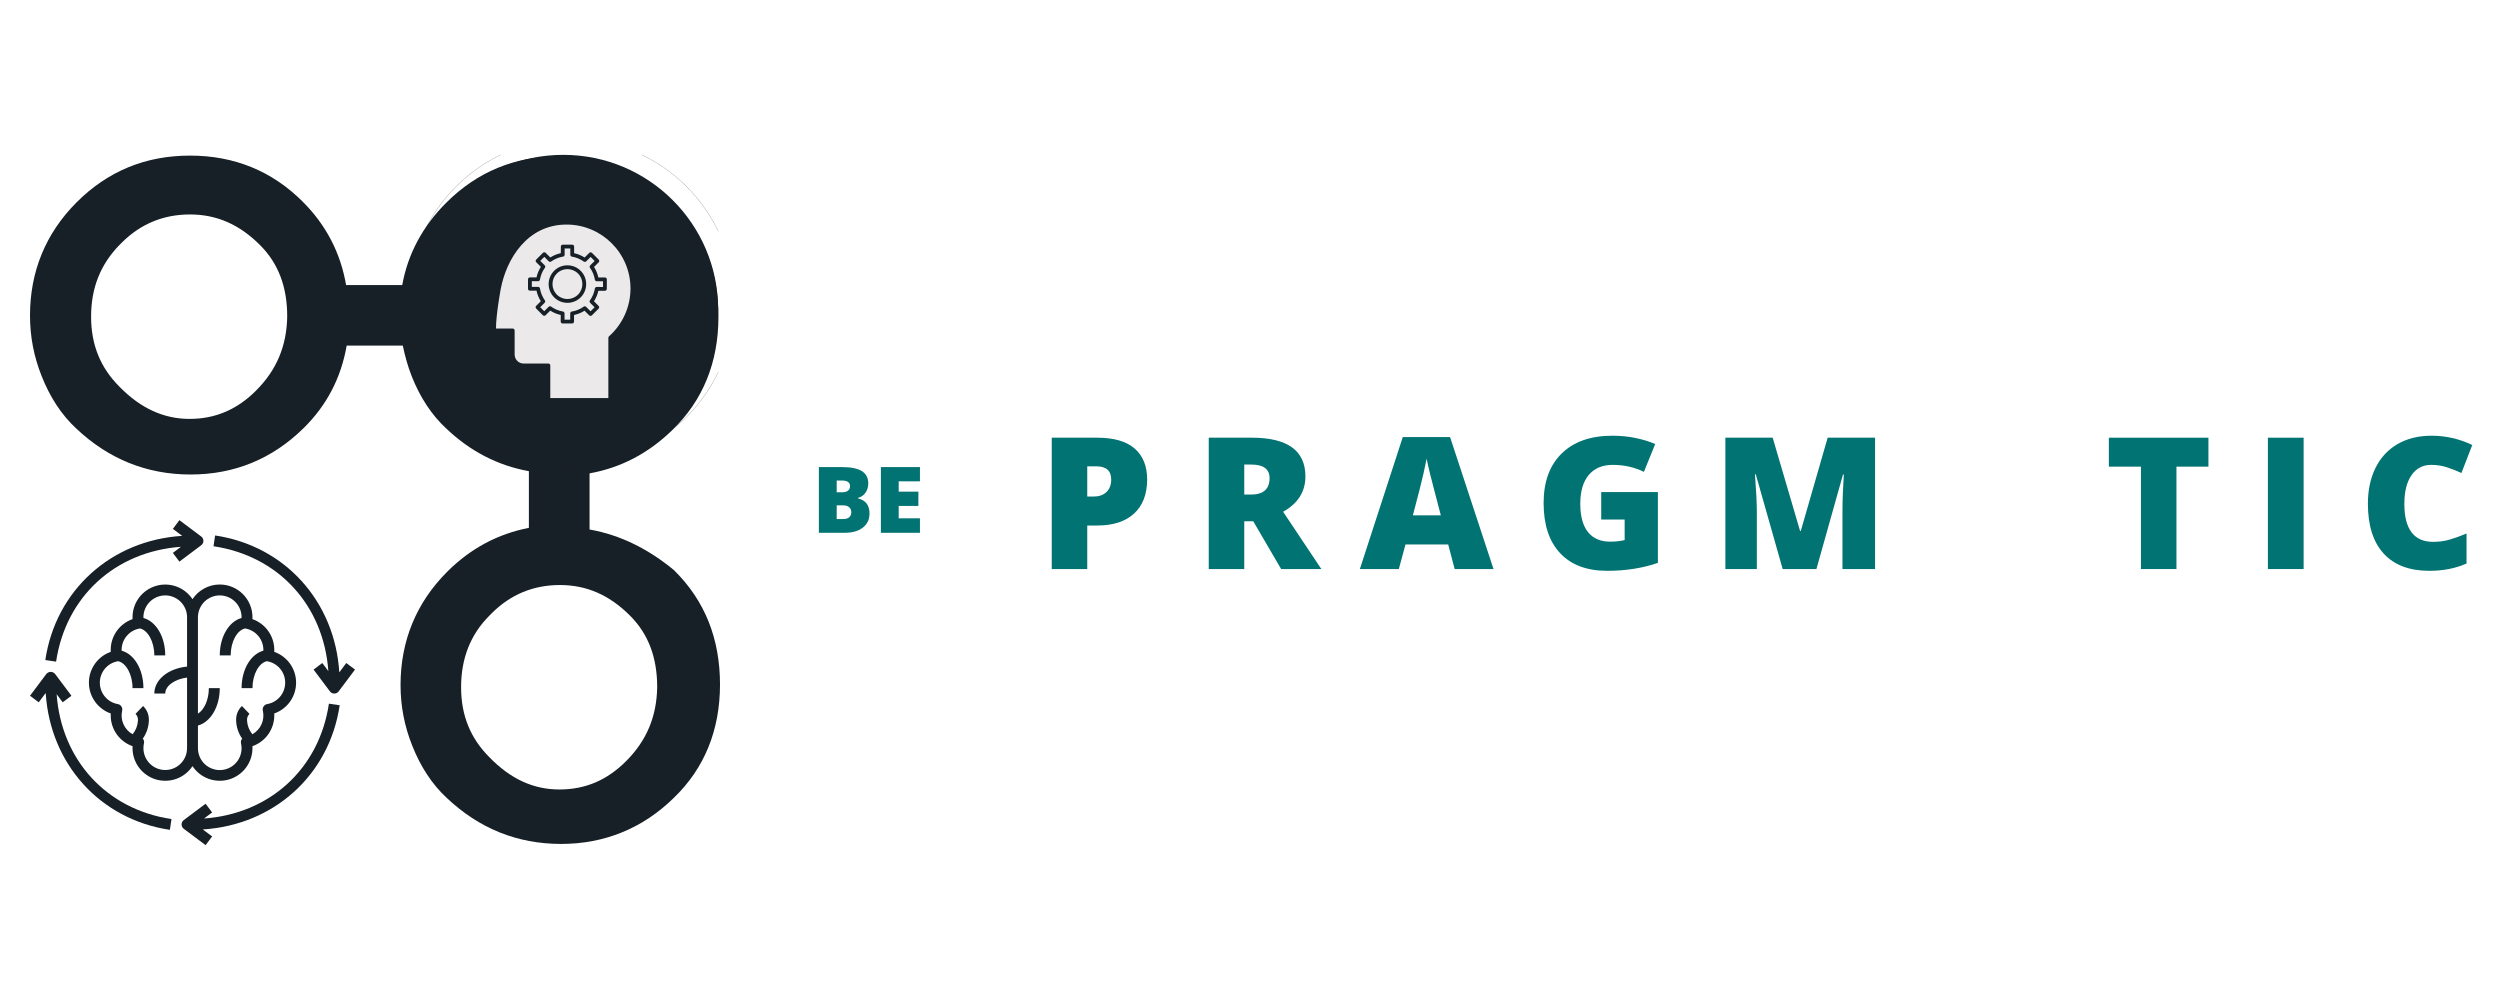 <svg xmlns="http://www.w3.org/2000/svg" width="375" viewBox="0 0 375 150" height="150" version="1.0"><defs><clipPath id="a"><path d="M 4.5 23.215 L 108 23.215 L 108 126.715 L 4.5 126.715 Z M 4.5 23.215"/></clipPath><clipPath id="b"><path d="M 61.238 23.215 L 107.738 23.215 L 107.738 69.715 L 61.238 69.715 Z M 61.238 23.215"/></clipPath><clipPath id="c"><path d="M 6 78.023 L 31 78.023 L 31 100 L 6 100 Z M 6 78.023"/></clipPath><clipPath id="d"><path d="M 27 105 L 51 105 L 51 126.773 L 27 126.773 Z M 27 105"/></clipPath><clipPath id="e"><path d="M 32 80 L 53.25 80 L 53.25 105 L 32 105 Z M 32 80"/></clipPath><clipPath id="f"><path d="M 4.5 100 L 26 100 L 26 125 L 4.5 125 Z M 4.5 100"/></clipPath></defs><g clip-path="url(#a)"><path fill="#172026" d="M 93.914 114.172 C 91.082 117.008 87.832 118.422 83.914 118.422 C 79.996 118.422 76.578 116.84 73.414 113.59 C 70.578 110.754 69.164 107.336 69.164 103.086 C 69.164 98.754 70.578 95.172 73.414 92.34 L 73.746 92.004 C 76.578 89.172 79.996 87.754 83.996 87.754 C 87.996 87.754 91.414 89.254 94.496 92.34 C 97.246 95.086 98.578 98.59 98.578 103.086 C 98.496 107.504 96.996 111.086 93.914 114.172 M 69.168 47.59 C 69.168 43.254 70.582 39.672 73.418 36.84 L 73.75 36.508 C 76.582 33.672 80 32.258 84 32.258 C 88 32.258 91.414 33.758 94.5 36.84 C 97.25 39.59 98.582 43.09 98.582 47.59 C 98.582 52.004 97.082 55.59 94 58.672 C 91.168 61.504 87.918 62.922 84 62.922 C 80.082 62.922 76.664 61.336 73.5 58.086 C 70.5 55.168 69.164 51.754 69.164 47.586 M 38.414 58.586 C 35.582 61.418 32.332 62.836 28.414 62.836 C 24.582 62.836 21.082 61.25 17.914 58 C 15.082 55.168 13.664 51.75 13.664 47.5 C 13.664 43.164 15.082 39.668 17.914 36.75 L 18.246 36.418 C 21.082 33.586 24.5 32.168 28.496 32.168 C 32.496 32.168 35.914 33.668 38.996 36.75 C 41.746 39.5 43.082 43 43.082 47.5 C 42.996 51.914 41.496 55.5 38.414 58.582 M 88.434 79.422 L 88.434 71.004 C 93.098 70.172 97.266 68.008 100.848 64.504 C 105.434 60.09 107.766 54.336 107.766 47.504 C 107.766 40.672 105.52 34.922 100.848 30.34 C 96.25 25.758 90.582 23.426 83.918 23.426 C 77.25 23.426 71.586 25.758 66.918 30.426 C 63.418 33.926 61.168 38.094 60.336 42.762 L 51.914 42.762 C 51.082 37.926 48.918 33.762 45.414 30.258 C 40.832 25.672 35.168 23.34 28.5 23.34 C 21.832 23.34 16.168 25.672 11.5 30.34 C 6.832 35.008 4.5 40.758 4.5 47.34 C 4.5 50.48 5.082 53.508 6.25 56.422 C 7.5 59.59 9.25 62.258 11.418 64.258 C 16.254 68.84 22 71.176 28.582 71.176 C 35.168 71.176 40.832 68.84 45.5 64.258 C 49 60.84 51.164 56.672 52 51.84 L 60.418 51.84 C 60.75 53.426 61.168 54.926 61.75 56.422 C 63 59.59 64.75 62.258 66.918 64.258 C 70.5 67.676 74.668 69.84 79.332 70.676 L 79.332 79.176 C 74.668 80.09 70.586 82.258 67.082 85.758 C 62.418 90.422 60.082 96.172 60.082 102.758 C 60.082 105.895 60.664 108.926 61.832 111.84 C 63.082 115.008 64.832 117.672 66.996 119.672 C 71.832 124.258 77.582 126.59 84.164 126.59 C 90.664 126.59 96.414 124.258 101.078 119.672 C 105.668 115.258 108 109.508 108 102.672 C 108 95.84 105.754 90.094 101.082 85.508 C 97.332 82.422 93.168 80.258 88.414 79.422"/></g><g clip-path="url(#b)"><path fill="#172026" d="M 107.727 46.465 C 107.727 59.301 97.32 69.703 84.488 69.703 C 71.652 69.703 61.25 59.301 61.25 46.465 C 61.25 33.629 71.652 23.227 84.488 23.227 C 97.32 23.227 107.727 33.629 107.727 46.465"/><path transform="matrix(.003 0 0 -.003 61.237 69.715)" fill="none" d="M 16300.502 8152.005 C 16300.502 3651.399 12651.806 4.072 8152.57 4.072 C 3651.963 4.072 4.637 3651.399 4.637 8152.005 C 4.637 12652.611 3651.963 16299.938 8152.57 16299.938 C 12651.806 16299.938 16300.502 12652.611 16300.502 8152.005 Z M 16300.502 8152.005" stroke="#231F20" stroke-width="8.148" stroke-miterlimit="10"/></g><path fill="#EBE9EA" d="M 86.703 41.027 C 87.574 41.902 87.574 43.328 86.699 44.199 C 85.82 45.074 84.398 45.07 83.523 44.195 C 83.102 43.77 82.871 43.207 82.871 42.609 C 82.871 42.008 83.105 41.445 83.531 41.023 C 84.406 40.148 85.828 40.152 86.703 41.027"/><path fill="#EBE9EA" d="M 87.102 44.605 C 88.199 43.508 88.203 41.723 87.105 40.625 C 86.574 40.09 85.871 39.797 85.117 39.797 C 85.117 39.797 85.113 39.797 85.113 39.797 C 84.363 39.797 83.656 40.086 83.125 40.617 C 82.594 41.148 82.301 41.855 82.297 42.609 C 82.297 42.609 82.297 42.609 82.297 42.613 C 82.297 43.363 82.59 44.066 83.121 44.602 C 83.668 45.152 84.391 45.426 85.113 45.426 C 85.832 45.426 86.555 45.152 87.102 44.605 Z M 90.453 42.191 L 90.453 43.047 L 89.512 43.043 C 89.371 43.043 89.254 43.145 89.23 43.285 C 89.125 43.922 88.871 44.535 88.492 45.055 C 88.41 45.172 88.422 45.328 88.523 45.426 L 89.188 46.09 L 88.582 46.695 L 87.918 46.027 C 87.82 45.93 87.664 45.918 87.551 46 C 87.027 46.375 86.414 46.629 85.773 46.73 C 85.637 46.75 85.535 46.871 85.535 47.012 L 85.531 47.953 L 84.68 47.949 L 84.68 47.012 C 84.68 46.871 84.578 46.75 84.441 46.727 C 83.805 46.625 83.191 46.371 82.668 45.992 C 82.555 45.91 82.398 45.922 82.301 46.02 L 81.633 46.684 L 81.031 46.082 L 81.695 45.418 C 81.797 45.316 81.809 45.16 81.727 45.047 C 81.352 44.523 81.098 43.91 80.996 43.273 C 80.973 43.133 80.855 43.031 80.715 43.031 L 79.773 43.031 L 79.773 42.176 L 80.715 42.18 C 80.855 42.18 80.977 42.078 80.996 41.938 C 81.102 41.301 81.355 40.688 81.734 40.168 C 81.816 40.055 81.805 39.895 81.703 39.797 L 81.043 39.133 L 81.645 38.527 L 82.309 39.195 C 82.406 39.293 82.566 39.309 82.68 39.227 C 83.199 38.848 83.812 38.594 84.453 38.492 C 84.59 38.473 84.691 38.352 84.695 38.211 L 84.695 37.27 L 85.547 37.273 L 85.547 38.211 C 85.547 38.352 85.648 38.473 85.785 38.496 C 86.426 38.598 87.035 38.855 87.559 39.23 C 87.672 39.312 87.828 39.301 87.93 39.203 L 88.594 38.539 L 89.195 39.145 L 88.531 39.805 C 88.43 39.906 88.418 40.062 88.5 40.176 C 88.879 40.699 89.129 41.312 89.23 41.949 C 89.254 42.09 89.375 42.191 89.516 42.191 L 90.453 42.191"/><path fill="#EBE9EA" d="M 91.027 41.906 C 91.027 41.832 90.996 41.758 90.941 41.703 C 90.891 41.652 90.816 41.621 90.742 41.621 L 89.75 41.621 C 89.633 41.062 89.41 40.523 89.102 40.043 L 89.801 39.348 C 89.914 39.234 89.914 39.055 89.805 38.941 L 88.797 37.934 C 88.742 37.879 88.672 37.848 88.594 37.848 C 88.52 37.848 88.445 37.879 88.391 37.934 L 87.691 38.629 C 87.215 38.32 86.676 38.098 86.117 37.977 L 86.121 36.988 C 86.121 36.828 85.992 36.699 85.836 36.699 L 84.41 36.699 C 84.332 36.699 84.262 36.73 84.207 36.781 C 84.152 36.836 84.125 36.91 84.125 36.984 L 84.121 37.973 C 83.562 38.094 83.027 38.312 82.547 38.621 L 81.848 37.922 C 81.738 37.812 81.555 37.812 81.445 37.922 L 80.434 38.93 C 80.324 39.039 80.324 39.223 80.434 39.332 L 81.133 40.031 C 80.82 40.512 80.598 41.047 80.477 41.605 L 79.488 41.605 C 79.332 41.605 79.203 41.734 79.203 41.891 L 79.199 43.316 C 79.199 43.391 79.23 43.465 79.285 43.52 C 79.336 43.57 79.41 43.602 79.488 43.602 L 80.477 43.602 C 80.594 44.164 80.816 44.699 81.125 45.18 L 80.426 45.879 C 80.371 45.93 80.34 46.004 80.34 46.078 C 80.34 46.156 80.371 46.227 80.426 46.281 L 81.43 47.289 C 81.543 47.402 81.723 47.402 81.836 47.289 L 82.535 46.594 C 83.016 46.902 83.551 47.125 84.109 47.246 L 84.105 48.234 C 84.105 48.312 84.137 48.383 84.191 48.438 C 84.246 48.492 84.316 48.523 84.395 48.523 L 85.816 48.523 C 85.977 48.523 86.105 48.398 86.105 48.238 L 86.105 47.25 C 86.664 47.129 87.203 46.91 87.68 46.602 L 88.379 47.301 C 88.434 47.355 88.504 47.383 88.582 47.383 C 88.656 47.383 88.73 47.355 88.785 47.301 L 89.793 46.293 C 89.906 46.184 89.906 46.004 89.793 45.891 L 89.094 45.191 C 89.406 44.711 89.629 44.176 89.75 43.617 L 90.738 43.617 C 90.895 43.617 91.023 43.488 91.023 43.332 Z M 84.984 33.684 C 90.273 33.684 94.574 37.988 94.574 43.273 C 94.574 46.016 93.398 48.629 91.352 50.449 C 91.289 50.504 91.254 50.582 91.254 50.664 L 91.254 59.711 L 82.543 59.711 L 82.543 54.816 C 82.543 54.66 82.414 54.531 82.258 54.531 L 78.543 54.531 C 77.801 54.531 77.195 53.926 77.195 53.184 L 77.195 49.566 C 77.195 49.41 77.066 49.281 76.91 49.281 L 74.398 49.281 C 74.398 47.145 75.105 43.367 75.113 43.328 C 75.965 38.879 79.062 33.684 84.984 33.684"/><g clip-path="url(#c)"><path fill="#172026" d="M 26.91 78.023 L 25.93 79.332 L 27.328 80.379 C 16.699 81.047 8.359 88.508 6.797 99.008 L 8.414 99.246 C 9.867 89.469 17.297 82.73 27.145 82.02 L 25.93 82.934 L 26.91 84.242 L 30.184 81.785 C 30.285 81.711 30.367 81.613 30.426 81.496 C 30.48 81.383 30.512 81.262 30.512 81.133 C 30.512 81.004 30.48 80.883 30.426 80.766 C 30.367 80.652 30.285 80.555 30.184 80.477 Z M 26.91 78.023"/></g><path fill="#172026" d="M 32.965 87.676 C 32.141 87.676 31.367 87.871 30.645 88.262 C 29.918 88.652 29.328 89.191 28.875 89.875 C 28.582 89.438 28.23 89.055 27.816 88.73 C 27.402 88.402 26.945 88.152 26.453 87.973 C 25.957 87.793 25.445 87.699 24.918 87.684 C 24.391 87.668 23.875 87.738 23.371 87.891 C 22.867 88.043 22.398 88.27 21.969 88.57 C 21.535 88.875 21.164 89.234 20.848 89.66 C 20.535 90.082 20.293 90.543 20.129 91.043 C 19.961 91.543 19.879 92.059 19.879 92.582 C 19.879 92.68 19.879 92.773 19.887 92.867 C 19.406 93.035 18.965 93.273 18.559 93.578 C 18.152 93.883 17.801 94.242 17.508 94.656 C 17.215 95.07 16.992 95.52 16.836 96.004 C 16.684 96.488 16.605 96.984 16.605 97.492 C 16.605 97.586 16.605 97.68 16.613 97.777 C 16.137 97.945 15.691 98.18 15.289 98.484 C 14.883 98.793 14.531 99.152 14.238 99.566 C 13.945 99.98 13.723 100.43 13.566 100.91 C 13.414 101.395 13.336 101.891 13.336 102.398 C 13.336 102.906 13.414 103.402 13.566 103.887 C 13.723 104.367 13.945 104.816 14.238 105.23 C 14.531 105.645 14.883 106.004 15.289 106.309 C 15.691 106.617 16.137 106.852 16.613 107.02 C 16.605 107.117 16.605 107.211 16.605 107.309 C 16.605 107.816 16.684 108.309 16.836 108.793 C 16.992 109.277 17.215 109.727 17.508 110.141 C 17.801 110.555 18.152 110.914 18.559 111.219 C 18.965 111.523 19.406 111.762 19.887 111.93 C 19.879 112.023 19.879 112.121 19.879 112.215 C 19.879 112.742 19.961 113.254 20.129 113.754 C 20.293 114.254 20.535 114.715 20.848 115.141 C 21.164 115.562 21.535 115.926 21.969 116.227 C 22.398 116.531 22.867 116.758 23.371 116.91 C 23.875 117.059 24.391 117.129 24.918 117.113 C 25.445 117.102 25.957 117.004 26.453 116.824 C 26.945 116.645 27.402 116.395 27.816 116.07 C 28.23 115.742 28.582 115.359 28.875 114.922 C 29.168 115.359 29.52 115.742 29.934 116.07 C 30.348 116.395 30.805 116.645 31.297 116.824 C 31.793 117.004 32.305 117.102 32.832 117.113 C 33.359 117.129 33.875 117.059 34.379 116.91 C 34.883 116.758 35.352 116.531 35.781 116.227 C 36.215 115.926 36.586 115.562 36.902 115.141 C 37.215 114.715 37.457 114.254 37.621 113.754 C 37.789 113.254 37.871 112.742 37.871 112.215 C 37.871 112.121 37.871 112.023 37.863 111.93 C 38.344 111.762 38.785 111.523 39.191 111.219 C 39.598 110.914 39.949 110.555 40.242 110.141 C 40.535 109.727 40.758 109.277 40.914 108.793 C 41.066 108.309 41.145 107.816 41.145 107.309 C 41.145 107.211 41.145 107.117 41.137 107.02 C 41.613 106.855 42.059 106.617 42.461 106.312 C 42.867 106.008 43.219 105.648 43.512 105.234 C 43.805 104.82 44.027 104.371 44.184 103.887 C 44.336 103.402 44.414 102.906 44.414 102.398 C 44.414 101.891 44.336 101.398 44.184 100.914 C 44.027 100.43 43.805 99.98 43.512 99.566 C 43.219 99.152 42.867 98.793 42.461 98.488 C 42.059 98.184 41.613 97.945 41.137 97.777 C 41.145 97.68 41.145 97.586 41.145 97.492 C 41.145 96.984 41.066 96.488 40.914 96.004 C 40.758 95.52 40.535 95.07 40.242 94.656 C 39.949 94.242 39.598 93.883 39.191 93.578 C 38.785 93.273 38.344 93.035 37.863 92.867 C 37.871 92.773 37.871 92.68 37.871 92.582 C 37.871 92.262 37.84 91.941 37.777 91.625 C 37.715 91.312 37.621 91.004 37.496 90.707 C 37.375 90.41 37.223 90.125 37.043 89.859 C 36.863 89.59 36.66 89.344 36.434 89.113 C 36.207 88.887 35.957 88.684 35.691 88.504 C 35.422 88.324 35.141 88.176 34.844 88.051 C 34.543 87.926 34.238 87.836 33.922 87.77 C 33.605 87.707 33.285 87.676 32.965 87.676 Z M 28.059 99.988 C 25.25 100.266 23.148 101.941 23.148 104.035 L 24.785 104.035 C 24.785 102.871 26.215 101.867 28.059 101.633 L 28.059 112.215 C 28.059 112.445 28.035 112.672 27.988 112.898 C 27.941 113.125 27.871 113.344 27.777 113.555 C 27.684 113.766 27.57 113.965 27.434 114.148 C 27.297 114.336 27.145 114.508 26.973 114.66 C 26.801 114.816 26.617 114.949 26.418 115.066 C 26.219 115.18 26.008 115.273 25.789 115.344 C 25.57 115.414 25.344 115.461 25.113 115.484 C 24.887 115.508 24.656 115.508 24.426 115.48 C 24.199 115.457 23.973 115.406 23.754 115.336 C 23.535 115.262 23.328 115.168 23.129 115.051 C 22.93 114.934 22.746 114.797 22.574 114.641 C 22.406 114.484 22.254 114.312 22.121 114.125 C 21.984 113.938 21.875 113.738 21.781 113.527 C 21.691 113.316 21.621 113.098 21.578 112.871 C 21.531 112.645 21.512 112.414 21.516 112.184 C 21.516 111.953 21.543 111.727 21.594 111.504 C 21.645 111.273 21.605 111.062 21.477 110.871 C 21.461 110.848 21.434 110.832 21.414 110.809 C 21.988 109.984 22.297 109.074 22.332 108.07 C 22.355 107.219 22.066 106.496 21.465 105.898 L 20.328 107.078 C 20.594 107.355 20.719 107.684 20.695 108.07 C 20.648 108.844 20.383 109.535 19.895 110.141 C 19.59 109.973 19.32 109.758 19.082 109.5 C 18.848 109.238 18.66 108.949 18.516 108.629 C 18.375 108.312 18.289 107.977 18.254 107.629 C 18.223 107.281 18.246 106.934 18.324 106.594 C 18.375 106.367 18.336 106.156 18.207 105.965 C 18.078 105.77 17.898 105.652 17.672 105.613 C 17.293 105.547 16.938 105.418 16.605 105.227 C 16.273 105.035 15.984 104.793 15.738 104.496 C 15.492 104.203 15.301 103.875 15.172 103.516 C 15.039 103.156 14.973 102.785 14.973 102.398 C 14.973 102.016 15.039 101.645 15.172 101.285 C 15.301 100.922 15.492 100.598 15.738 100.301 C 15.984 100.008 16.273 99.766 16.605 99.574 C 16.938 99.383 17.293 99.254 17.672 99.188 C 17.68 99.188 17.691 99.18 17.699 99.176 C 18.902 99.414 19.879 101.156 19.879 103.219 L 21.512 103.219 C 21.512 100.406 20.137 98.129 18.254 97.605 C 18.254 97.57 18.242 97.527 18.242 97.492 C 18.242 97.109 18.309 96.734 18.438 96.375 C 18.57 96.016 18.758 95.688 19.008 95.395 C 19.254 95.098 19.543 94.855 19.875 94.664 C 20.207 94.473 20.562 94.344 20.941 94.277 C 20.949 94.277 20.957 94.27 20.969 94.266 C 22.176 94.504 23.148 96.25 23.148 98.309 L 24.785 98.309 C 24.785 95.5 23.41 93.223 21.527 92.699 C 21.527 92.66 21.512 92.621 21.512 92.582 C 21.512 92.148 21.598 91.73 21.762 91.332 C 21.93 90.93 22.164 90.578 22.473 90.27 C 22.777 89.965 23.133 89.727 23.531 89.562 C 23.934 89.395 24.352 89.312 24.785 89.312 C 25.219 89.312 25.637 89.395 26.039 89.562 C 26.438 89.727 26.793 89.965 27.098 90.27 C 27.406 90.578 27.641 90.93 27.809 91.332 C 27.973 91.73 28.059 92.148 28.059 92.582 Z M 39.508 97.492 C 39.508 97.527 39.496 97.566 39.496 97.605 C 37.613 98.129 36.238 100.406 36.238 103.219 L 37.871 103.219 C 37.871 101.156 38.848 99.414 40.051 99.176 C 40.062 99.176 40.07 99.184 40.082 99.188 C 40.457 99.254 40.812 99.383 41.145 99.574 C 41.477 99.766 41.77 100.008 42.016 100.301 C 42.262 100.594 42.449 100.922 42.582 101.281 C 42.711 101.645 42.777 102.016 42.777 102.398 C 42.777 102.781 42.711 103.156 42.582 103.516 C 42.449 103.875 42.262 104.203 42.016 104.496 C 41.77 104.789 41.477 105.035 41.145 105.227 C 40.812 105.418 40.457 105.547 40.082 105.613 C 39.852 105.652 39.672 105.77 39.543 105.965 C 39.414 106.156 39.375 106.367 39.426 106.594 C 39.504 106.934 39.527 107.277 39.496 107.629 C 39.465 107.977 39.375 108.309 39.234 108.629 C 39.094 108.949 38.902 109.238 38.668 109.496 C 38.434 109.754 38.16 109.969 37.855 110.141 C 37.367 109.535 37.102 108.844 37.055 108.07 C 37.031 107.684 37.156 107.355 37.422 107.078 L 36.285 105.898 C 35.684 106.496 35.395 107.219 35.418 108.07 C 35.453 109.074 35.758 109.984 36.332 110.809 C 36.312 110.832 36.289 110.848 36.27 110.871 C 36.141 111.062 36.102 111.273 36.152 111.504 C 36.203 111.727 36.23 111.957 36.234 112.188 C 36.238 112.418 36.219 112.645 36.176 112.871 C 36.129 113.098 36.062 113.32 35.973 113.531 C 35.879 113.742 35.766 113.945 35.633 114.133 C 35.5 114.32 35.348 114.492 35.18 114.648 C 35.008 114.805 34.824 114.941 34.625 115.059 C 34.426 115.176 34.215 115.27 33.996 115.344 C 33.777 115.418 33.555 115.465 33.324 115.492 C 33.094 115.516 32.863 115.52 32.633 115.496 C 32.406 115.473 32.18 115.426 31.961 115.352 C 31.738 115.281 31.531 115.188 31.328 115.074 C 31.129 114.957 30.945 114.824 30.773 114.668 C 30.602 114.512 30.449 114.344 30.312 114.156 C 30.176 113.969 30.062 113.77 29.969 113.559 C 29.875 113.344 29.809 113.125 29.762 112.898 C 29.715 112.676 29.691 112.445 29.691 112.215 L 29.691 108.832 C 31.582 108.316 32.965 106.035 32.965 103.219 L 31.328 103.219 C 31.328 104.957 30.633 106.469 29.691 107.047 L 29.691 92.582 C 29.691 92.148 29.777 91.73 29.941 91.332 C 30.109 90.93 30.344 90.578 30.652 90.27 C 30.957 89.965 31.312 89.727 31.711 89.562 C 32.113 89.395 32.531 89.312 32.965 89.312 C 33.398 89.312 33.816 89.395 34.219 89.562 C 34.617 89.727 34.973 89.965 35.277 90.27 C 35.586 90.578 35.82 90.93 35.988 91.332 C 36.152 91.73 36.238 92.148 36.238 92.582 C 36.238 92.621 36.223 92.66 36.223 92.699 C 34.34 93.223 32.965 95.5 32.965 98.309 L 34.602 98.309 C 34.602 96.25 35.574 94.504 36.781 94.266 C 36.789 94.266 36.797 94.277 36.809 94.277 C 37.188 94.344 37.543 94.473 37.875 94.664 C 38.207 94.855 38.496 95.098 38.742 95.395 C 38.992 95.688 39.18 96.016 39.312 96.375 C 39.441 96.734 39.508 97.109 39.508 97.492 Z M 39.508 97.492"/><g clip-path="url(#d)"><path fill="#172026" d="M 30.605 122.777 L 31.82 121.867 L 30.84 120.559 L 27.566 123.012 C 27.465 123.09 27.383 123.184 27.324 123.301 C 27.27 123.414 27.238 123.535 27.238 123.664 C 27.238 123.793 27.27 123.918 27.324 124.031 C 27.383 124.148 27.465 124.242 27.566 124.32 L 30.84 126.773 L 31.82 125.465 L 30.422 124.418 C 41.051 123.75 49.391 116.289 50.953 105.789 L 49.336 105.551 C 47.883 115.332 40.453 122.066 30.605 122.777 Z M 30.605 122.777"/></g><g clip-path="url(#e)"><path fill="#172026" d="M 50.895 100.852 C 50.227 90.223 42.766 81.883 32.266 80.32 L 32.027 81.938 C 41.809 83.391 48.543 90.82 49.254 100.668 L 48.344 99.453 L 47.035 100.438 L 49.488 103.707 C 49.566 103.812 49.66 103.891 49.777 103.949 C 49.891 104.008 50.012 104.035 50.141 104.035 C 50.27 104.035 50.391 104.008 50.508 103.949 C 50.621 103.891 50.719 103.812 50.797 103.707 L 53.25 100.438 L 51.941 99.453 Z M 50.895 100.852"/></g><g clip-path="url(#f)"><path fill="#172026" d="M 8.496 104.129 L 9.406 105.344 L 10.715 104.363 L 8.262 101.09 C 8.184 100.992 8.086 100.918 7.969 100.863 C 7.855 100.809 7.734 100.781 7.609 100.781 C 7.48 100.781 7.359 100.809 7.246 100.863 C 7.133 100.918 7.035 100.992 6.953 101.09 L 4.5 104.363 L 5.809 105.344 L 6.855 103.949 C 7.523 114.578 14.984 122.914 25.484 124.477 L 25.723 122.859 C 15.941 121.406 9.207 113.977 8.496 104.129 Z M 8.496 104.129"/></g><g fill="#027373"><g><g><path d="M 16.438 -13.438 C 16.438 -11.238 15.785 -9.535 14.484 -8.328 C 13.18 -7.129 11.336 -6.531 8.953 -6.531 L 7.453 -6.531 L 7.453 0 L 2.125 0 L 2.125 -19.703 L 8.953 -19.703 C 11.441 -19.703 13.312 -19.16 14.562 -18.078 C 15.812 -16.992 16.438 -15.445 16.438 -13.438 Z M 7.453 -10.875 L 8.422 -10.875 C 9.223 -10.875 9.859 -11.098 10.328 -11.547 C 10.805 -12.004 11.047 -12.625 11.047 -13.406 C 11.047 -14.738 10.305 -15.406 8.828 -15.406 L 7.453 -15.406 Z M 7.453 -10.875" transform="translate(155.635 85.357)"/></g></g></g><g fill="#027373"><g><g><path d="M 7.453 -7.172 L 7.453 0 L 2.125 0 L 2.125 -19.703 L 8.594 -19.703 C 13.945 -19.703 16.625 -17.766 16.625 -13.891 C 16.625 -11.609 15.508 -9.844 13.281 -8.594 L 19.016 0 L 12.984 0 L 8.797 -7.172 Z M 7.453 -11.172 L 8.453 -11.172 C 10.316 -11.172 11.25 -11.992 11.25 -13.641 C 11.25 -14.992 10.332 -15.672 8.5 -15.672 L 7.453 -15.672 Z M 7.453 -11.172" transform="translate(179.187 85.357)"/></g></g></g><g fill="#027373"><g><g><path d="M 14.219 0 L 13.25 -3.688 L 6.844 -3.688 L 5.844 0 L 0 0 L 6.438 -19.797 L 13.531 -19.797 L 20.047 0 Z M 12.141 -8.062 L 11.297 -11.297 C 11.098 -12.016 10.859 -12.941 10.578 -14.078 C 10.297 -15.223 10.109 -16.047 10.016 -16.547 C 9.93 -16.086 9.77 -15.332 9.531 -14.281 C 9.301 -13.227 8.773 -11.156 7.953 -8.062 Z M 12.141 -8.062" transform="translate(203.98 85.357)"/></g></g></g><g fill="#027373"><g><g><path d="M 10.047 -11.547 L 18.547 -11.547 L 18.547 -0.922 C 16.234 -0.129 13.695 0.266 10.938 0.266 C 7.895 0.266 5.547 -0.613 3.891 -2.375 C 2.234 -4.133 1.406 -6.645 1.406 -9.906 C 1.406 -13.094 2.312 -15.57 4.125 -17.344 C 5.938 -19.113 8.477 -20 11.75 -20 C 12.988 -20 14.16 -19.879 15.266 -19.641 C 16.367 -19.41 17.328 -19.113 18.141 -18.75 L 16.453 -14.578 C 15.035 -15.273 13.477 -15.625 11.781 -15.625 C 10.227 -15.625 9.023 -15.117 8.172 -14.109 C 7.328 -13.098 6.906 -11.656 6.906 -9.781 C 6.906 -7.938 7.285 -6.531 8.047 -5.562 C 8.816 -4.594 9.926 -4.109 11.375 -4.109 C 12.164 -4.109 12.895 -4.188 13.562 -4.344 L 13.562 -7.422 L 10.047 -7.422 Z M 10.047 -11.547" transform="translate(230.136 85.357)"/></g></g></g><g fill="#027373"><g><g><path d="M 10.719 0 L 6.688 -14.203 L 6.562 -14.203 C 6.75 -11.773 6.844 -9.895 6.844 -8.562 L 6.844 0 L 2.125 0 L 2.125 -19.703 L 9.219 -19.703 L 13.328 -5.719 L 13.438 -5.719 L 17.469 -19.703 L 24.578 -19.703 L 24.578 0 L 19.688 0 L 19.688 -8.641 C 19.688 -9.086 19.691 -9.582 19.703 -10.125 C 19.711 -10.676 19.773 -12.023 19.891 -14.172 L 19.766 -14.172 L 15.781 0 Z M 10.719 0" transform="translate(256.682 85.357)"/></g></g></g><g fill="#027373"><g><g><path d="M 10.828 0 L 5.5 0 L 5.5 -15.359 L 0.688 -15.359 L 0.688 -19.703 L 15.625 -19.703 L 15.625 -15.359 L 10.828 -15.359 Z M 10.828 0" transform="translate(315.64 85.357)"/></g></g></g><g fill="#027373"><g><g><path d="M 2.125 0 L 2.125 -19.703 L 7.484 -19.703 L 7.484 0 Z M 2.125 0" transform="translate(338.06 85.357)"/></g></g></g><g fill="#027373"><g><g><path d="M 10.906 -15.625 C 9.633 -15.625 8.645 -15.102 7.938 -14.062 C 7.227 -13.031 6.875 -11.602 6.875 -9.781 C 6.875 -5.977 8.316 -4.078 11.203 -4.078 C 12.078 -4.078 12.922 -4.195 13.734 -4.438 C 14.555 -4.688 15.379 -4.984 16.203 -5.328 L 16.203 -0.828 C 14.555 -0.098 12.695 0.266 10.625 0.266 C 7.645 0.266 5.363 -0.594 3.781 -2.312 C 2.195 -4.039 1.406 -6.535 1.406 -9.797 C 1.406 -11.836 1.785 -13.629 2.547 -15.172 C 3.316 -16.723 4.422 -17.914 5.859 -18.75 C 7.305 -19.582 9.004 -20 10.953 -20 C 13.086 -20 15.125 -19.535 17.062 -18.609 L 15.438 -14.406 C 14.707 -14.75 13.977 -15.035 13.25 -15.266 C 12.52 -15.504 11.738 -15.625 10.906 -15.625 Z M 10.906 -15.625" transform="translate(353.778 85.357)"/></g></g></g><g fill="#027373"><g><g><path d="M 1.062 -9.859 L 4.5 -9.859 C 5.844 -9.859 6.836 -9.66 7.484 -9.266 C 8.141 -8.867 8.469 -8.25 8.469 -7.406 C 8.469 -6.852 8.32 -6.379 8.031 -5.984 C 7.75 -5.598 7.379 -5.348 6.922 -5.234 L 6.922 -5.172 C 7.535 -5.004 7.977 -4.734 8.25 -4.359 C 8.52 -3.984 8.656 -3.492 8.656 -2.891 C 8.656 -1.992 8.316 -1.285 7.641 -0.766 C 6.973 -0.254 6.062 0 4.906 0 L 1.062 0 Z M 3.734 -6.078 L 4.531 -6.078 C 4.914 -6.078 5.211 -6.156 5.422 -6.312 C 5.629 -6.469 5.734 -6.703 5.734 -7.016 C 5.734 -7.566 5.316 -7.844 4.484 -7.844 L 3.734 -7.844 Z M 3.734 -4.125 L 3.734 -2.062 L 4.672 -2.062 C 5.504 -2.062 5.922 -2.41 5.922 -3.109 C 5.922 -3.43 5.805 -3.68 5.578 -3.859 C 5.359 -4.035 5.035 -4.125 4.609 -4.125 Z M 3.734 -4.125" transform="translate(121.77 79.92)"/></g></g></g><g fill="#027373"><g><g><path d="M 6.922 0 L 1.062 0 L 1.062 -9.859 L 6.922 -9.859 L 6.922 -7.719 L 3.734 -7.719 L 3.734 -6.172 L 6.688 -6.172 L 6.688 -4.031 L 3.734 -4.031 L 3.734 -2.172 L 6.922 -2.172 Z M 6.922 0" transform="translate(131.07 79.92)"/></g></g></g></svg>